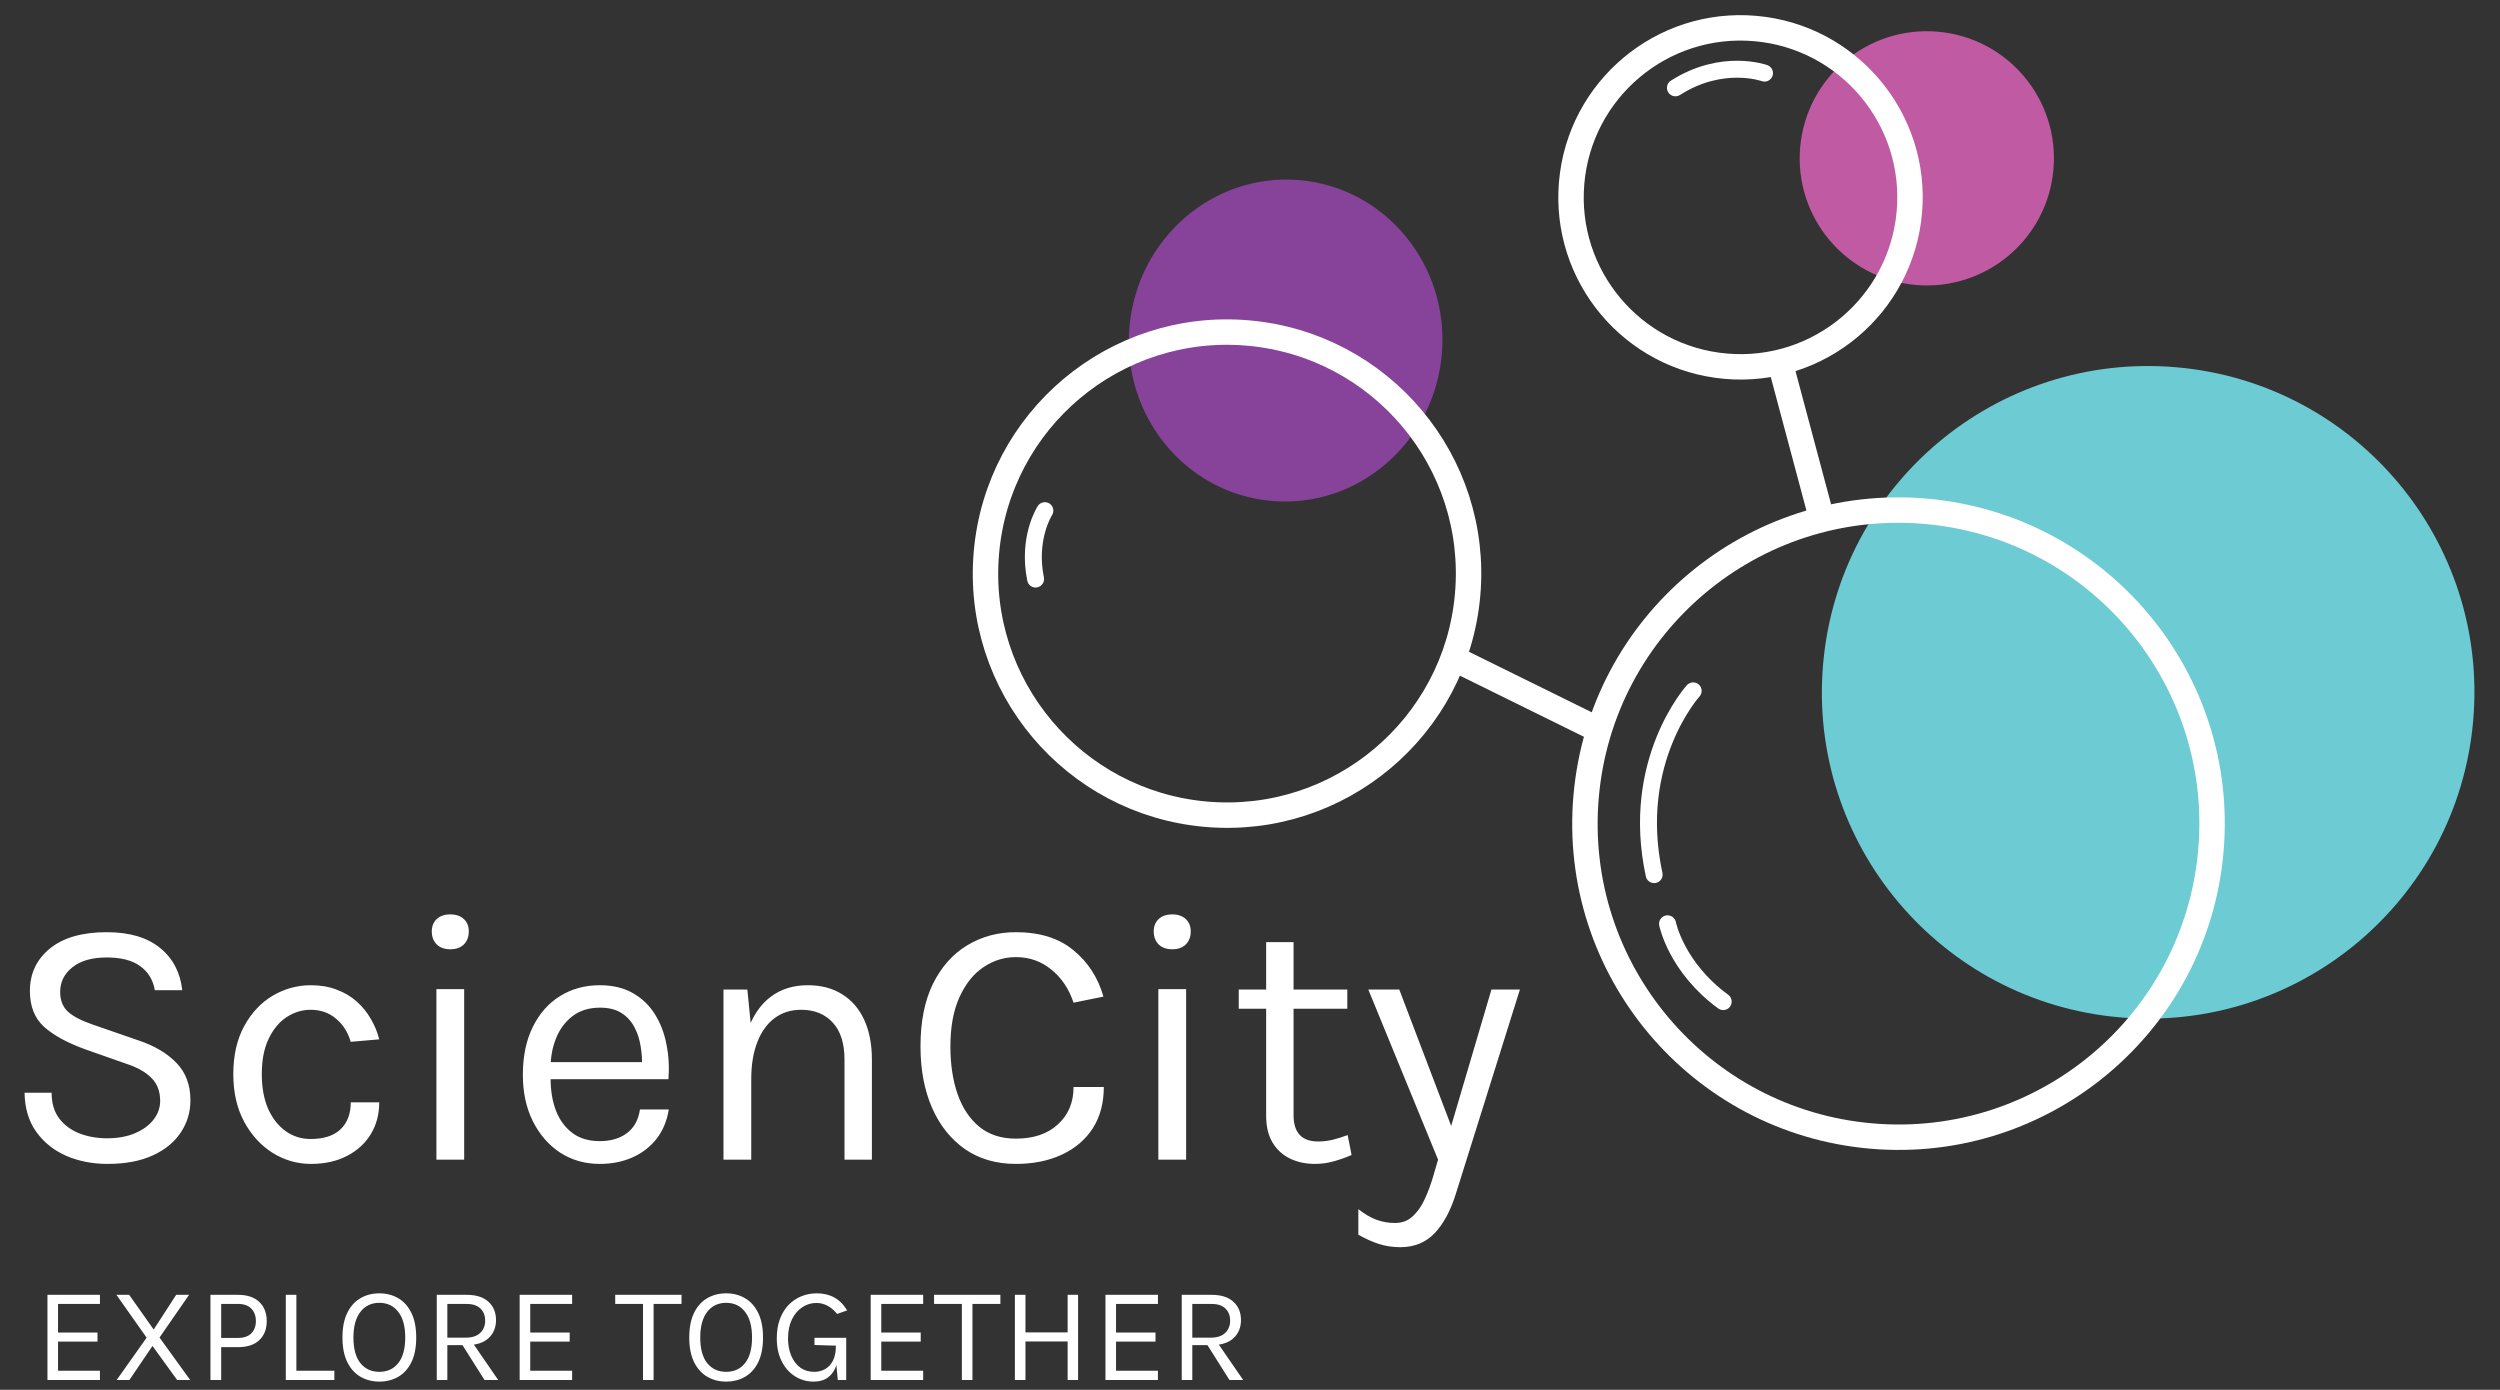 <svg width="295" height="164" viewBox="0 0 295 164" fill="none" xmlns="http://www.w3.org/2000/svg">
<rect x="0" y="0" width="295" height="164" fill="#333333" stroke="none"/>
<g clip-path="url(#clip0_52_18)">
<circle cx="253.482" cy="81.693" r="38.5" transform="rotate(4.989 253.482 81.693)" fill="#6DCBD4"/>
<ellipse cx="151.707" cy="40.184" rx="18.5" ry="19" transform="rotate(4.989 151.707 40.184)" fill="#874299"/>
<circle cx="227.364" cy="18.683" r="15" transform="rotate(4.989 227.364 18.683)" fill="#C05AA2"/>
<circle cx="224.023" cy="97.19" r="37" transform="rotate(4.989 224.023 97.19)" stroke="white" stroke-width="3"/>
<circle cx="144.789" cy="67.687" r="28.5" transform="rotate(4.989 144.789 67.687)" stroke="white" stroke-width="3"/>
<circle cx="205.38" cy="23.288" r="20" transform="rotate(4.989 205.38 23.288)" stroke="white" stroke-width="3"/>
<line x1="172.606" y1="78.222" x2="188.835" y2="86.222" stroke="white" stroke-width="3"/>
<line x1="210.331" y1="43.848" x2="215.002" y2="61.328" stroke="white" stroke-width="3"/>
<path d="M199.794 81.523C199.794 81.523 192.286 89.795 195.187 103.205" stroke="white" stroke-width="2" stroke-linecap="round"/>
<path d="M208.209 8.628C208.209 8.628 203.239 6.825 197.7 10.363" stroke="white" stroke-width="2" stroke-linecap="round"/>
<path d="M196.771 109.007C196.771 109.007 197.79 114.131 203.337 118.19" stroke="white" stroke-width="2" stroke-linecap="round"/>
<path d="M123.295 60.258C123.295 60.258 121.21 63.457 122.199 68.328" stroke="white" stroke-width="2" stroke-linecap="round"/>
<path d="M12.684 137.341C10.92 137.341 9.303 137.026 7.833 136.396C6.363 135.752 5.18 134.807 4.284 133.561C3.388 132.315 2.926 130.775 2.898 128.941H6.09C6.09 130.173 6.391 131.188 6.993 131.986C7.595 132.77 8.393 133.358 9.387 133.75C10.381 134.128 11.466 134.317 12.642 134.317C13.916 134.317 15.022 134.114 15.96 133.708C16.898 133.302 17.619 132.77 18.123 132.112C18.641 131.44 18.9 130.705 18.9 129.907C18.9 128.787 18.557 127.884 17.871 127.198C17.185 126.498 16.17 125.931 14.826 125.497L10.164 123.859C7.98 123.075 6.328 122.179 5.208 121.171C4.088 120.163 3.528 118.749 3.528 116.929C3.528 114.885 4.312 113.219 5.88 111.931C7.462 110.643 9.702 109.999 12.6 109.999C15.288 109.999 17.388 110.622 18.9 111.868C20.412 113.1 21.28 114.759 21.504 116.845H18.27C18.06 115.627 17.486 114.682 16.548 114.01C15.624 113.324 14.308 112.981 12.6 112.981C10.864 112.981 9.513 113.366 8.547 114.136C7.581 114.906 7.098 115.879 7.098 117.055C7.098 118.021 7.399 118.791 8.001 119.365C8.617 119.925 9.576 120.429 10.878 120.877L16.338 122.767C18.228 123.397 19.719 124.279 20.811 125.413C21.917 126.547 22.47 128.017 22.47 129.823C22.47 131.223 22.092 132.49 21.336 133.624C20.594 134.758 19.495 135.661 18.039 136.333C16.583 137.005 14.798 137.341 12.684 137.341ZM36.687 137.341C35.077 137.341 33.572 136.907 32.172 136.039C30.786 135.171 29.666 133.946 28.812 132.364C27.958 130.782 27.531 128.913 27.531 126.757C27.531 124.545 27.958 122.655 28.812 121.087C29.666 119.519 30.786 118.322 32.172 117.496C33.572 116.67 35.077 116.257 36.687 116.257C37.821 116.257 38.836 116.432 39.732 116.782C40.642 117.118 41.433 117.587 42.105 118.189C42.777 118.791 43.33 119.477 43.764 120.247C44.212 121.003 44.541 121.801 44.751 122.641L41.391 122.935C41.041 121.773 40.453 120.856 39.627 120.184C38.815 119.498 37.821 119.155 36.645 119.155C35.651 119.155 34.713 119.442 33.831 120.016C32.963 120.576 32.256 121.423 31.71 122.557C31.164 123.677 30.891 125.077 30.891 126.757C30.891 128.311 31.136 129.662 31.626 130.81C32.13 131.944 32.816 132.826 33.684 133.456C34.552 134.086 35.539 134.401 36.645 134.401C38.199 134.401 39.375 134.023 40.173 133.267C40.985 132.497 41.391 131.433 41.391 130.075H44.751C44.751 131.475 44.422 132.721 43.764 133.813C43.106 134.905 42.168 135.766 40.95 136.396C39.746 137.026 38.325 137.341 36.687 137.341ZM53.135 112.015C52.463 112.015 51.931 111.826 51.539 111.448C51.147 111.056 50.951 110.545 50.951 109.915C50.951 109.299 51.147 108.809 51.539 108.445C51.931 108.081 52.463 107.899 53.135 107.899C53.807 107.899 54.339 108.081 54.731 108.445C55.123 108.809 55.319 109.299 55.319 109.915C55.319 110.545 55.123 111.056 54.731 111.448C54.339 111.826 53.807 112.015 53.135 112.015ZM51.497 136.837V116.719H54.773V136.837H51.497ZM70.769 137.341C69.033 137.341 67.479 136.9 66.107 136.018C64.749 135.122 63.671 133.883 62.873 132.301C62.089 130.719 61.697 128.899 61.697 126.841C61.697 124.643 62.089 122.753 62.873 121.171C63.657 119.589 64.728 118.378 66.086 117.538C67.458 116.684 69.019 116.257 70.769 116.257C72.295 116.257 73.597 116.565 74.675 117.181C75.753 117.797 76.621 118.63 77.279 119.68C77.937 120.73 78.392 121.92 78.644 123.25C78.91 124.566 78.987 125.931 78.875 127.345H64.343V125.329H76.712L75.746 125.959C75.788 125.133 75.739 124.307 75.599 123.481C75.473 122.655 75.228 121.899 74.864 121.213C74.5 120.513 73.989 119.953 73.331 119.533C72.673 119.113 71.833 118.903 70.811 118.903C69.523 118.903 68.445 119.232 67.577 119.89C66.709 120.548 66.058 121.416 65.624 122.494C65.19 123.558 64.973 124.713 64.973 125.959V127.303C64.973 128.703 65.183 129.956 65.603 131.062C66.037 132.168 66.681 133.043 67.535 133.687C68.389 134.331 69.467 134.653 70.769 134.653C72.071 134.653 73.142 134.338 73.982 133.708C74.822 133.078 75.333 132.147 75.515 130.915H78.917C78.707 132.245 78.231 133.393 77.489 134.359C76.747 135.311 75.802 136.046 74.654 136.564C73.506 137.082 72.211 137.341 70.769 137.341ZM99.651 136.837V125.035C99.651 123.117 99.189 121.661 98.265 120.667C97.355 119.659 96.109 119.155 94.527 119.155C93.323 119.155 92.28 119.484 91.398 120.142C90.516 120.8 89.837 121.745 89.361 122.977C88.885 124.195 88.647 125.651 88.647 127.345H87.387C87.387 125.007 87.695 123.012 88.311 121.36C88.927 119.708 89.823 118.448 90.999 117.58C92.189 116.698 93.631 116.257 95.325 116.257C96.907 116.257 98.258 116.614 99.378 117.328C100.512 118.028 101.38 119.036 101.982 120.352C102.584 121.668 102.885 123.229 102.885 125.035V136.837H99.651ZM85.371 136.837V116.761H88.185L88.647 121.381V136.837H85.371ZM119.875 137.341C117.551 137.341 115.549 136.76 113.869 135.598C112.189 134.422 110.894 132.798 109.984 130.726C109.074 128.64 108.619 126.225 108.619 123.481C108.619 120.555 109.109 118.091 110.089 116.089C111.083 114.087 112.427 112.575 114.121 111.553C115.829 110.517 117.747 109.999 119.875 109.999C122.689 109.999 124.95 110.706 126.658 112.12C128.38 113.52 129.563 115.347 130.207 117.601L126.679 118.315C126.133 116.677 125.258 115.375 124.054 114.409C122.864 113.429 121.471 112.939 119.875 112.939C118.489 112.939 117.208 113.338 116.032 114.136C114.87 114.92 113.932 116.096 113.218 117.664C112.504 119.232 112.147 121.171 112.147 123.481C112.147 125.581 112.427 127.45 112.987 129.088C113.561 130.726 114.415 132.014 115.549 132.952C116.697 133.89 118.139 134.359 119.875 134.359C121.961 134.359 123.613 133.799 124.831 132.679C126.063 131.559 126.679 130.089 126.679 128.269H130.249C130.249 130.159 129.815 131.783 128.947 133.141C128.079 134.485 126.861 135.521 125.293 136.249C123.739 136.977 121.933 137.341 119.875 137.341ZM138.324 112.015C137.652 112.015 137.12 111.826 136.728 111.448C136.336 111.056 136.14 110.545 136.14 109.915C136.14 109.299 136.336 108.809 136.728 108.445C137.12 108.081 137.652 107.899 138.324 107.899C138.996 107.899 139.528 108.081 139.92 108.445C140.312 108.809 140.508 109.299 140.508 109.915C140.508 110.545 140.312 111.056 139.92 111.448C139.528 111.826 138.996 112.015 138.324 112.015ZM136.686 136.837V116.719H139.962V136.837H136.686ZM155.16 137.341C154.068 137.341 153.088 137.131 152.22 136.711C151.352 136.291 150.666 135.661 150.162 134.821C149.658 133.981 149.406 132.931 149.406 131.671V111.175H152.64V131.587C152.64 133.659 153.606 134.695 155.538 134.695C156.112 134.695 156.665 134.632 157.197 134.506C157.743 134.38 158.352 134.191 159.024 133.939L159.486 136.291C158.772 136.599 158.058 136.851 157.344 137.047C156.644 137.243 155.916 137.341 155.16 137.341ZM146.172 119.029V116.761H158.982V119.029H146.172ZM161.459 116.761H165.113L171.665 133.981H170.909L175.991 116.761H179.351L171.791 140.869C171.161 142.885 170.321 144.439 169.271 145.531C168.221 146.623 166.877 147.169 165.239 147.169C164.357 147.169 163.517 147.043 162.719 146.791C161.935 146.539 161.123 146.175 160.283 145.699V142.675C161.025 143.263 161.739 143.683 162.425 143.935C163.125 144.187 163.853 144.313 164.609 144.313C165.449 144.313 166.149 144.047 166.709 143.515C167.283 142.983 167.759 142.297 168.137 141.457C168.515 140.631 168.837 139.763 169.103 138.853L169.691 136.837L161.459 116.761Z" fill="white"/>
<path d="M5.6 162.837V152.789H11.792V153.861H6.848V157.237H11.504V158.309H6.848V161.749H11.792V162.837H5.6ZM13.768 162.837L17.304 157.845L13.736 152.789H15.24L18.136 156.885L20.792 152.789H22.312L18.824 157.829L22.44 162.837H20.904L17.992 158.821L15.272 162.837H13.768ZM24.834 162.837V152.789H28.066C29.17 152.789 30.013 153.069 30.594 153.629C31.181 154.184 31.474 154.938 31.474 155.893C31.474 156.837 31.181 157.586 30.594 158.141C30.013 158.69 29.17 158.965 28.066 158.965H26.098V162.837H24.834ZM26.098 157.877H28.066C28.765 157.877 29.293 157.698 29.65 157.341C30.013 156.984 30.194 156.501 30.194 155.893C30.194 155.274 30.013 154.781 29.65 154.413C29.293 154.045 28.765 153.861 28.066 153.861H26.098V157.877ZM34.973 152.789V161.749H39.453V162.837H33.725V152.789H34.973ZM44.762 163.029C43.93 163.029 43.186 162.837 42.53 162.453C41.874 162.069 41.356 161.493 40.978 160.725C40.599 159.952 40.41 158.986 40.41 157.829C40.41 156.656 40.599 155.685 40.978 154.917C41.356 154.144 41.874 153.568 42.53 153.189C43.186 152.805 43.93 152.613 44.762 152.613C45.594 152.613 46.338 152.805 46.994 153.189C47.65 153.573 48.167 154.152 48.546 154.925C48.924 155.698 49.114 156.666 49.114 157.829C49.114 158.997 48.924 159.968 48.546 160.741C48.167 161.509 47.65 162.082 46.994 162.461C46.338 162.84 45.594 163.029 44.762 163.029ZM44.762 161.877C45.706 161.877 46.45 161.533 46.994 160.845C47.543 160.157 47.818 159.146 47.818 157.813C47.818 156.506 47.543 155.501 46.994 154.797C46.45 154.088 45.706 153.733 44.762 153.733C43.828 153.733 43.084 154.088 42.53 154.797C41.98 155.506 41.706 156.517 41.706 157.829C41.706 159.157 41.98 160.165 42.53 160.853C43.084 161.536 43.828 161.877 44.762 161.877ZM51.538 162.837V152.789H55.042C56.188 152.789 57.055 153.064 57.642 153.613C58.234 154.157 58.53 154.874 58.53 155.765C58.53 156.645 58.234 157.36 57.642 157.909C57.055 158.453 56.188 158.725 55.042 158.725H52.786V162.837H51.538ZM57.17 162.837L54.29 158.277H55.65L58.786 162.837H57.17ZM52.786 157.845H54.946C55.698 157.845 56.269 157.661 56.658 157.293C57.053 156.92 57.25 156.437 57.25 155.845C57.25 155.237 57.06 154.754 56.682 154.397C56.309 154.04 55.762 153.861 55.042 153.861H52.786V157.845ZM61.319 162.837V152.789H67.511V153.861H62.567V157.237H67.223V158.309H62.567V161.749H67.511V162.837H61.319ZM72.596 153.861V152.789H80.42V153.861H76.844L77.124 153.573V162.837H75.876V153.573L76.156 153.861H72.596ZM85.684 163.029C84.852 163.029 84.108 162.837 83.452 162.453C82.796 162.069 82.278 161.493 81.9 160.725C81.521 159.952 81.332 158.986 81.332 157.829C81.332 156.656 81.521 155.685 81.9 154.917C82.278 154.144 82.796 153.568 83.452 153.189C84.108 152.805 84.852 152.613 85.684 152.613C86.516 152.613 87.26 152.805 87.916 153.189C88.572 153.573 89.089 154.152 89.468 154.925C89.846 155.698 90.036 156.666 90.036 157.829C90.036 158.997 89.846 159.968 89.468 160.741C89.089 161.509 88.572 162.082 87.916 162.461C87.26 162.84 86.516 163.029 85.684 163.029ZM85.684 161.877C86.628 161.877 87.372 161.533 87.916 160.845C88.465 160.157 88.74 159.146 88.74 157.813C88.74 156.506 88.465 155.501 87.916 154.797C87.372 154.088 86.628 153.733 85.684 153.733C84.75 153.733 84.006 154.088 83.452 154.797C82.902 155.506 82.628 156.517 82.628 157.829C82.628 159.157 82.902 160.165 83.452 160.853C84.006 161.536 84.75 161.877 85.684 161.877ZM95.996 163.029C95.196 163.029 94.468 162.821 93.812 162.405C93.156 161.989 92.633 161.4 92.244 160.637C91.854 159.874 91.66 158.97 91.66 157.925C91.66 157.056 91.785 156.29 92.036 155.629C92.286 154.968 92.63 154.413 93.068 153.965C93.505 153.517 94.006 153.181 94.572 152.957C95.142 152.728 95.745 152.613 96.38 152.613C97.164 152.613 97.852 152.776 98.444 153.101C99.036 153.421 99.542 153.93 99.964 154.629L98.78 155.045C98.422 154.602 98.038 154.277 97.628 154.069C97.222 153.856 96.79 153.749 96.332 153.749C95.729 153.749 95.174 153.917 94.668 154.253C94.161 154.589 93.753 155.069 93.444 155.693C93.14 156.317 92.988 157.061 92.988 157.925C92.988 158.693 93.113 159.376 93.364 159.973C93.614 160.565 93.969 161.032 94.428 161.373C94.892 161.709 95.441 161.877 96.076 161.877C96.561 161.877 96.996 161.765 97.38 161.541C97.769 161.317 98.076 160.981 98.3 160.533C98.524 160.08 98.636 159.509 98.636 158.821H99.02C99.02 159.674 98.918 160.416 98.716 161.045C98.513 161.674 98.188 162.162 97.74 162.509C97.297 162.856 96.716 163.029 95.996 163.029ZM98.86 162.837L98.636 160.469V158.789L96.108 158.709V157.861H99.852V162.837H98.86ZM102.741 162.837V152.789H108.933V153.861H103.989V157.237H108.645V158.309H103.989V161.749H108.933V162.837H102.741ZM110.221 153.861V152.789H118.045V153.861H114.469L114.749 153.573V162.837H113.501V153.573L113.781 153.861H110.221ZM119.757 152.789H121.005V157.221H125.981V152.789H127.213V162.837H125.981V158.293H121.005V162.837H119.757V152.789ZM130.444 162.837V152.789H136.636V153.861H131.692V157.237H136.348V158.309H131.692V161.749H136.636V162.837H130.444ZM139.444 162.837V152.789H142.948C144.095 152.789 144.961 153.064 145.548 153.613C146.14 154.157 146.436 154.874 146.436 155.765C146.436 156.645 146.14 157.36 145.548 157.909C144.961 158.453 144.095 158.725 142.948 158.725H140.692V162.837H139.444ZM145.076 162.837L142.196 158.277H143.556L146.692 162.837H145.076ZM140.692 157.845H142.852C143.604 157.845 144.175 157.661 144.564 157.293C144.959 156.92 145.156 156.437 145.156 155.845C145.156 155.237 144.967 154.754 144.588 154.397C144.215 154.04 143.668 153.861 142.948 153.861H140.692V157.845Z" fill="white"/>
</g>
<defs>
<clipPath id="clip0_52_18">
<rect width="295" height="164" fill="white"/>
</clipPath>
</defs>
</svg>
